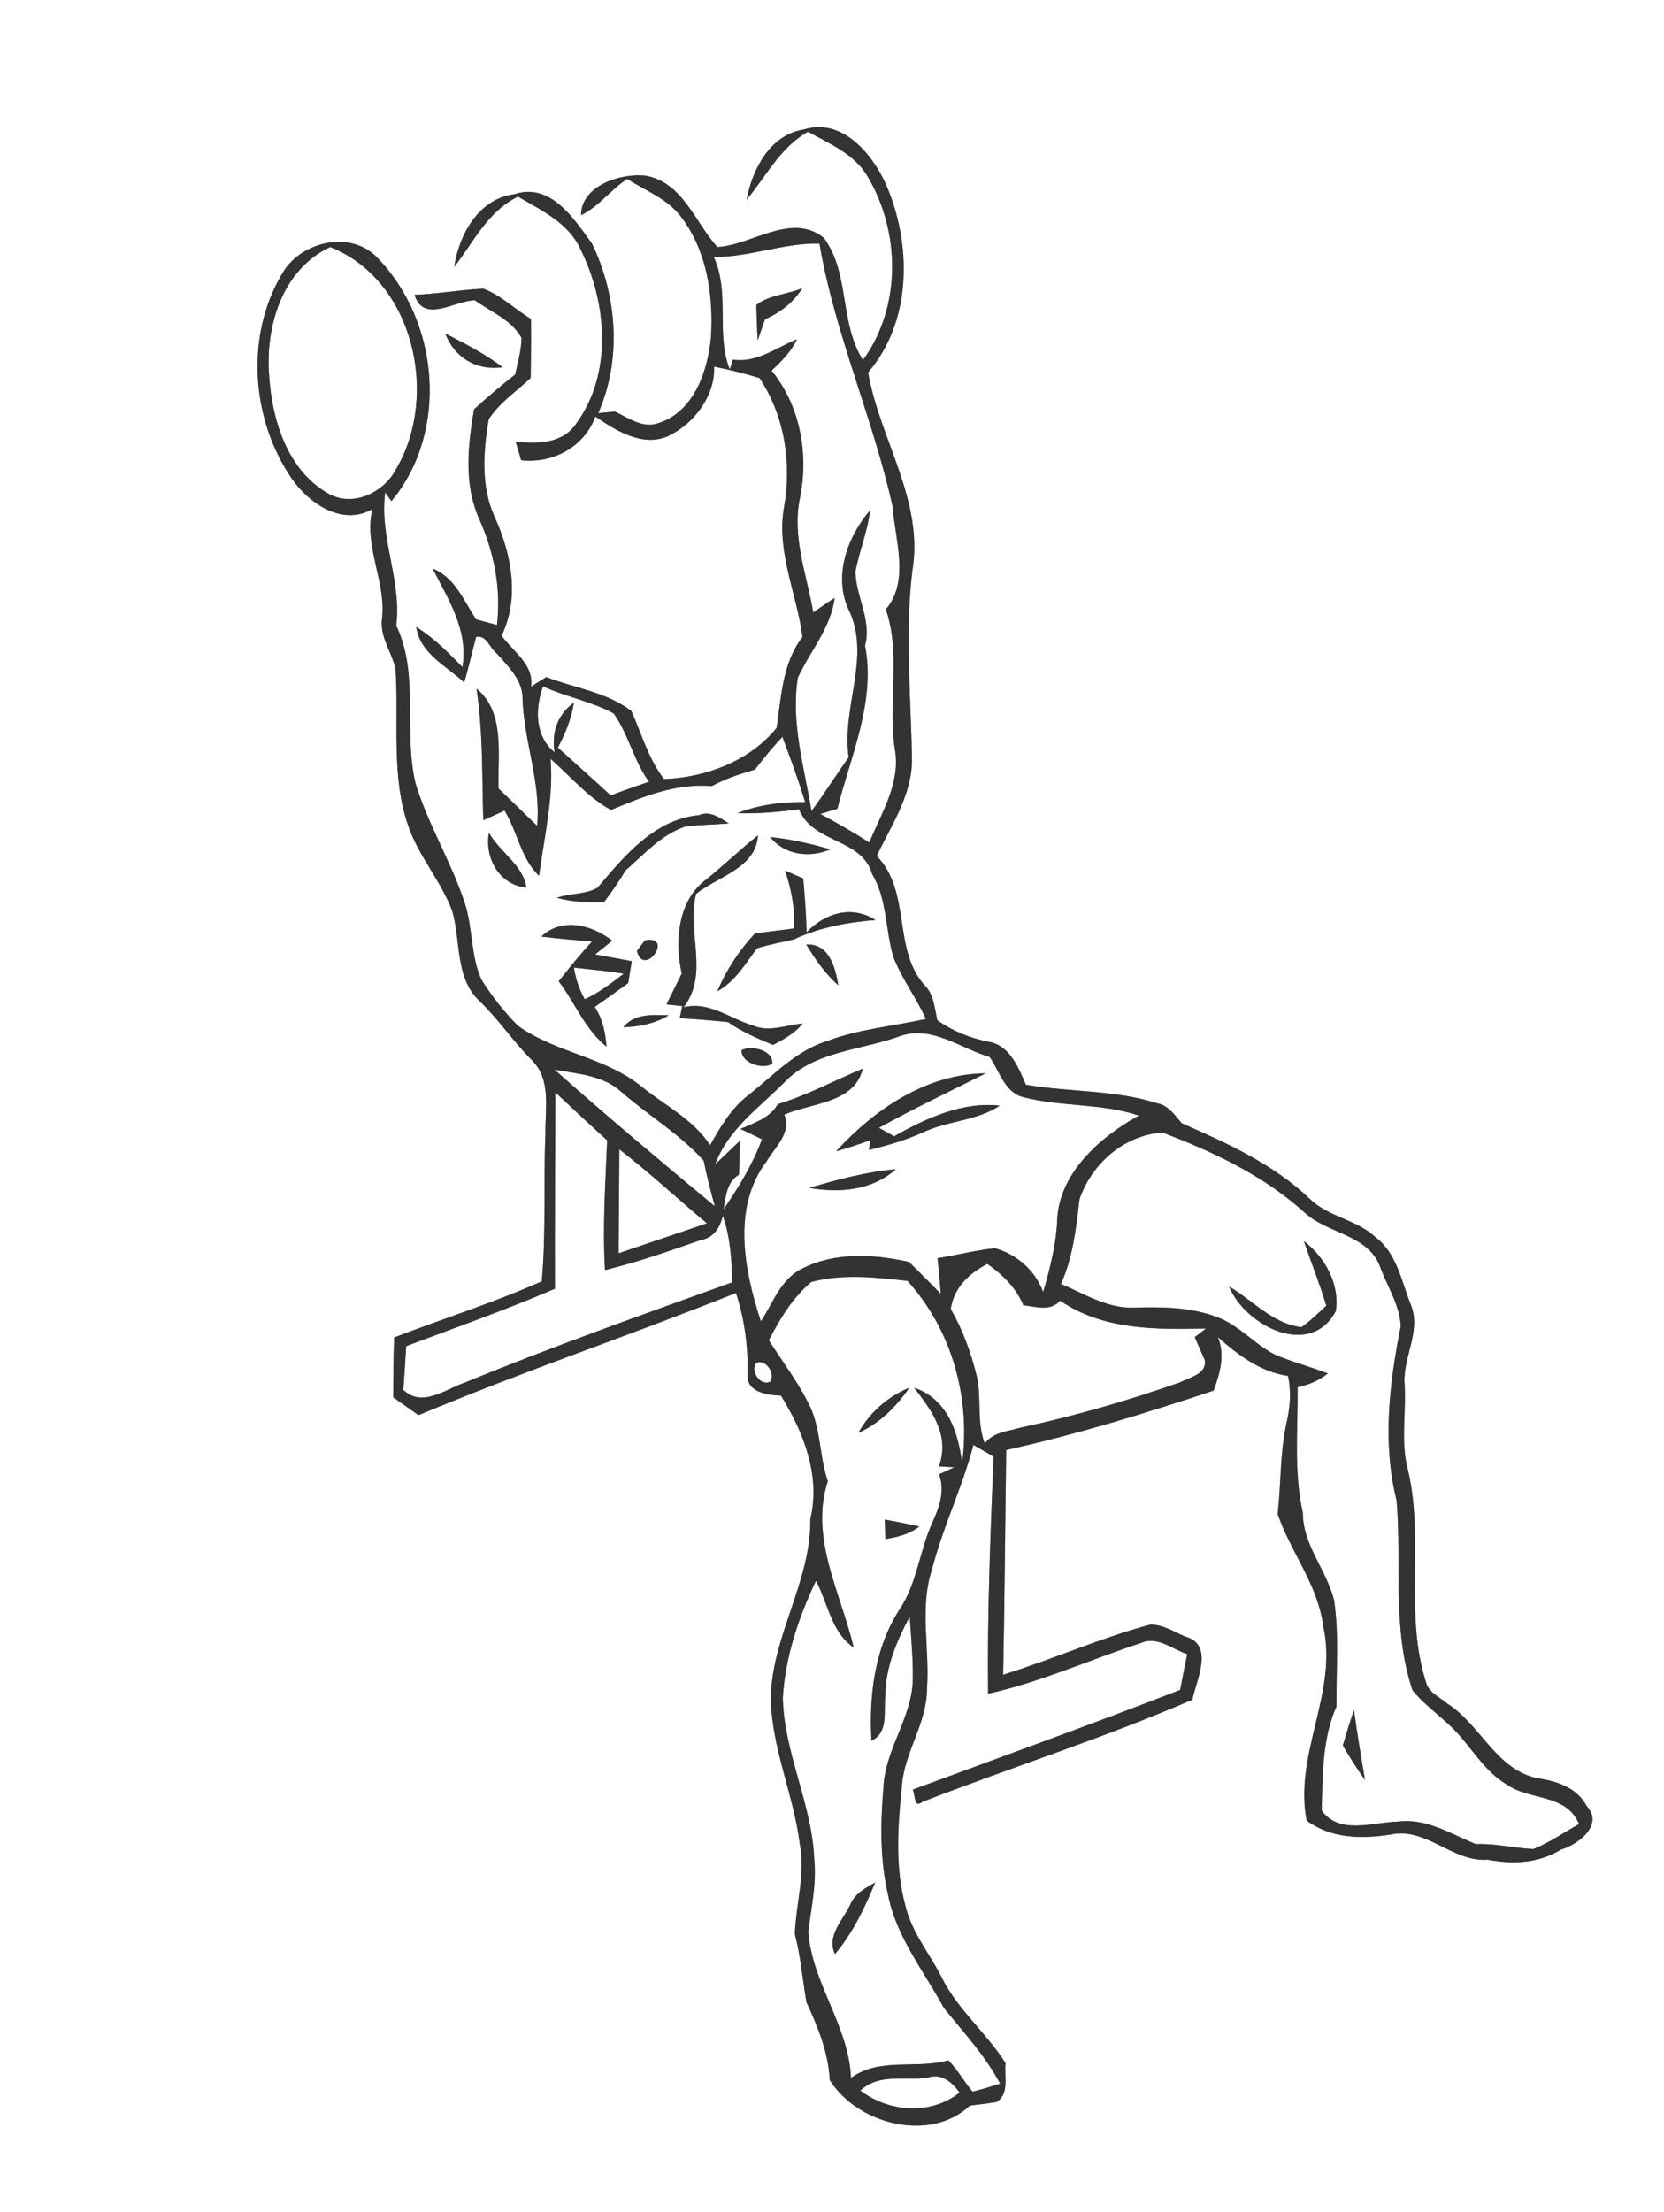 <?xml version="1.0" encoding="UTF-8" ?>
<!DOCTYPE svg PUBLIC "-//W3C//DTD SVG 1.1//EN" "http://www.w3.org/Graphics/SVG/1.1/DTD/svg11.dtd">
<svg width="207pt" height="275pt" viewBox="0 0 207 275" version="1.1" xmlns="http://www.w3.org/2000/svg">
<rect x="0" y="0" width="207" height="275" fill="#808080" stroke="none"/>
<g id="#ffffffff">
<path fill="#FFFFFF" opacity="1.00" d=" M 0.00 0.00 L 207.00 0.00 L 207.00 275.00 L 0.00 275.00 L 0.00 0.00 M 92.88 24.82 C 95.33 21.89 97.06 18.31 100.52 16.37 C 103.22 17.89 106.34 19.15 107.96 21.99 C 112.04 28.86 112.14 38.20 107.35 44.77 C 104.40 40.12 105.75 34.01 102.49 29.58 C 98.46 26.32 93.52 30.49 89.23 30.71 C 86.49 27.67 84.96 22.73 80.39 21.85 C 77.22 21.47 72.30 23.08 72.28 26.75 C 74.47 25.69 75.98 23.58 78.02 22.24 C 80.35 23.73 83.15 24.75 84.82 27.08 C 87.96 31.27 88.75 36.76 88.45 41.86 C 88.06 46.08 86.37 51.17 81.91 52.60 C 79.98 53.31 78.17 51.95 76.51 51.17 C 75.99 51.22 74.94 51.31 74.42 51.35 C 77.36 44.72 76.78 36.76 73.65 30.30 C 71.40 27.19 68.50 22.64 63.96 24.15 C 59.55 24.70 57.09 29.18 56.50 33.19 C 58.94 30.05 60.67 26.27 64.44 24.44 C 67.37 26.17 70.76 27.71 72.23 31.02 C 75.51 37.62 76.24 46.41 71.71 52.61 C 70.02 55.18 66.87 55.19 64.15 54.92 C 64.38 55.68 64.60 56.45 64.83 57.21 C 68.75 57.65 72.67 55.58 74.06 51.79 C 76.67 53.54 79.93 55.62 83.14 54.20 C 86.34 52.67 88.98 49.20 88.83 45.57 C 90.73 45.97 92.63 46.41 94.49 47.00 C 97.62 51.72 98.51 57.57 97.53 63.09 C 96.56 68.58 99.13 73.81 99.83 79.18 C 97.31 82.48 97.20 86.61 96.61 90.49 C 93.28 94.61 87.79 96.66 82.60 96.85 C 80.65 94.32 79.82 91.25 78.54 88.39 C 75.50 86.04 71.47 85.54 67.95 84.17 C 67.32 84.56 66.69 84.96 66.06 85.36 C 66.46 82.59 63.79 81.00 62.40 79.02 C 64.66 74.32 63.64 68.96 61.59 64.39 C 59.79 60.55 60.11 56.18 60.79 52.13 C 62.11 50.06 64.24 48.66 66.01 46.99 C 66.05 44.54 66.09 42.10 66.05 39.65 C 64.04 38.44 62.32 36.69 60.10 35.88 C 57.25 36.04 54.43 36.53 51.57 36.65 C 52.69 40.27 56.54 37.37 59.07 37.33 C 61.07 38.77 63.66 39.76 64.88 42.02 C 64.85 43.57 64.41 45.06 64.08 46.56 C 62.32 47.94 60.61 49.38 58.97 50.89 C 58.19 55.42 57.68 60.24 59.63 64.56 C 61.47 68.68 62.36 73.18 61.82 77.69 C 61.17 77.52 59.87 77.18 59.23 77.00 C 57.69 74.69 56.61 71.79 53.82 70.68 C 55.78 74.55 58.28 78.32 57.53 82.92 C 55.75 81.12 53.96 79.28 51.78 77.94 C 52.23 81.23 55.54 82.78 57.74 84.84 C 58.31 82.97 58.71 81.06 59.23 79.18 C 60.54 78.89 60.95 80.64 61.83 81.26 C 63.27 82.92 65.07 84.58 65.01 86.97 C 65.20 92.26 67.32 97.32 66.82 102.66 C 65.21 101.13 63.64 99.55 62.02 98.03 C 61.87 93.90 62.90 88.55 59.28 85.61 C 60.10 91.03 59.95 96.50 60.12 101.96 C 61.00 101.57 61.89 101.17 62.77 100.77 C 64.37 103.39 64.78 106.69 67.06 108.88 C 67.68 104.04 68.89 99.24 68.49 94.33 C 70.95 96.49 73.11 99.10 76.01 100.69 C 80.01 99.01 84.10 97.35 88.55 97.72 C 90.24 96.81 92.06 96.19 93.90 95.68 C 94.99 94.27 96.11 92.89 97.33 91.60 C 98.34 94.28 99.32 96.98 100.17 99.72 C 97.31 99.69 94.44 100.01 91.76 101.08 C 94.32 101.19 96.86 100.92 99.40 100.61 C 101.10 104.85 107.24 104.19 108.49 108.66 C 110.38 111.80 110.12 115.55 111.13 118.95 C 112.19 121.67 113.98 124.02 115.18 126.67 C 111.13 127.57 106.94 127.91 103.03 129.37 C 99.08 130.54 96.24 133.67 93.10 136.14 C 90.98 137.75 89.62 140.09 88.34 142.36 C 86.29 139.24 82.91 137.52 80.04 135.27 C 75.52 131.43 69.24 130.95 64.46 127.54 C 62.72 125.81 61.19 123.85 59.89 121.78 C 58.54 118.80 58.83 115.39 57.83 112.31 C 56.16 107.19 53.28 102.57 51.70 97.42 C 50.14 90.94 52.21 83.91 49.29 77.76 C 49.99 72.13 47.16 66.88 47.92 61.20 L 48.69 62.30 C 55.88 53.65 54.64 39.95 46.95 32.05 C 43.65 28.53 37.34 30.03 35.10 34.02 C 30.47 41.76 31.25 52.18 36.32 59.53 C 38.44 62.58 42.59 65.44 46.32 63.29 C 45.21 68.02 48.14 72.41 47.50 77.11 C 47.31 79.26 48.72 81.08 49.20 83.11 C 49.65 89.68 48.58 96.54 50.86 102.88 C 52.18 106.56 54.86 109.54 56.24 113.20 C 57.35 116.90 56.57 121.47 59.59 124.38 C 62.01 126.68 63.85 129.50 66.22 131.85 C 68.62 134.31 67.79 137.95 67.85 141.03 C 67.59 147.11 67.95 153.22 67.39 159.29 C 61.41 161.96 55.13 163.91 49.03 166.27 C 48.95 168.75 48.92 171.23 48.92 173.71 C 49.97 174.44 51.01 175.18 52.06 175.92 C 65.08 170.47 78.46 165.96 91.56 160.73 C 92.64 164.08 93.11 167.55 92.98 171.07 C 93.01 173.10 95.56 173.45 97.15 173.49 C 99.96 178.04 102.10 183.41 100.81 188.82 C 100.91 196.60 96.03 203.34 95.89 211.07 C 95.98 217.30 98.72 223.07 99.49 229.20 C 100.22 232.95 99.01 236.70 98.88 240.43 C 99.61 243.21 99.84 246.08 100.32 248.90 C 101.76 251.99 103.04 255.13 103.23 258.59 C 106.68 264.08 115.70 266.41 120.65 261.75 C 121.75 261.63 122.86 261.48 123.96 261.31 C 125.63 260.28 124.89 258.08 125.09 256.48 C 122.71 252.69 119.12 249.83 117.13 245.79 C 115.63 242.82 113.38 240.17 112.62 236.86 C 111.31 232.00 111.69 226.90 112.20 221.96 C 112.52 217.77 115.31 214.21 115.31 209.97 C 115.69 205.03 114.35 199.93 115.93 195.13 C 117.28 189.84 119.72 184.90 121.09 179.62 C 121.92 180.10 122.76 180.58 123.60 181.07 C 123.20 190.89 122.81 200.71 122.92 210.55 C 129.47 209.10 135.60 206.31 141.95 204.24 C 143.98 203.34 145.84 205.03 147.69 205.63 C 147.39 207.11 147.09 208.60 146.81 210.08 C 135.77 214.36 124.63 218.38 113.53 222.48 C 113.90 223.01 113.60 224.90 114.77 223.98 C 125.92 219.66 137.37 216.03 148.33 211.29 C 148.86 208.74 151.09 204.44 147.41 203.44 C 146.03 202.84 144.66 201.95 143.11 201.96 C 136.87 203.62 130.96 206.29 124.79 208.19 C 124.98 198.88 125.04 189.56 125.17 180.25 C 133.92 178.33 142.48 175.69 150.97 172.87 C 151.77 170.73 152.42 168.45 151.50 166.22 C 154.01 168.43 156.81 170.56 160.23 171.04 C 160.66 173.03 160.48 175.04 160.02 177.00 C 159.22 180.69 159.37 184.48 158.94 188.21 C 160.57 192.97 163.96 197.02 164.60 202.11 C 166.50 210.35 160.93 218.04 162.55 226.32 C 165.58 228.56 169.33 228.62 172.91 228.07 C 177.42 227.05 180.64 231.51 185.06 231.18 C 188.20 231.77 191.38 231.65 194.17 229.93 C 196.32 229.31 199.55 226.84 197.39 224.53 C 196.13 222.15 193.58 221.40 191.11 221.03 C 186.06 219.87 184.16 214.41 180.09 211.81 C 179.22 211.05 178.00 210.56 177.51 209.47 C 174.60 200.85 177.20 191.61 175.18 182.86 C 174.18 179.25 174.98 175.53 174.72 171.87 C 174.57 168.60 176.84 165.38 175.49 162.16 C 174.33 159.25 173.77 155.81 171.12 153.81 C 168.78 151.61 165.29 151.30 162.97 149.07 C 158.46 144.74 152.68 142.12 147.02 139.64 C 146.14 138.64 145.34 137.39 143.92 137.14 C 138.64 135.47 133.03 135.78 127.62 134.85 C 126.69 132.70 125.62 129.96 123.00 129.51 C 120.70 129.06 118.52 128.20 116.61 126.83 C 116.26 125.41 116.21 123.84 115.21 122.69 C 110.92 118.21 113.47 110.94 109.06 106.40 C 110.88 102.59 113.39 98.93 113.45 94.55 C 113.33 86.74 112.56 78.86 113.48 71.05 C 115.00 62.30 109.45 54.65 107.99 46.30 C 113.52 39.88 113.44 30.21 110.15 22.78 C 108.39 18.97 104.65 14.60 99.95 16.11 C 95.78 16.77 93.59 21.05 92.88 24.82 M 55.39 41.46 C 56.54 44.49 59.34 46.13 62.54 45.65 C 60.32 44.00 57.85 42.71 55.39 41.46 M 74.34 110.35 C 72.85 111.23 70.90 111.02 69.28 111.61 C 71.18 112.15 73.16 112.18 75.11 112.19 C 76.07 110.90 77.00 109.59 77.82 108.20 C 80.16 106.17 82.29 103.71 85.33 102.72 C 87.10 102.52 88.88 102.52 90.66 102.36 C 89.55 101.67 88.32 100.73 86.93 101.34 C 81.45 101.84 77.65 106.42 74.34 110.35 M 65.47 110.34 C 65.14 107.62 62.14 105.88 60.82 103.52 C 60.27 106.65 62.07 109.98 65.47 110.34 M 87.94 109.27 C 84.33 111.83 83.89 117.01 84.81 121.02 C 84.18 122.30 83.54 123.58 82.91 124.86 L 84.88 125.07 C 84.80 125.44 84.64 126.19 84.55 126.57 C 86.56 126.70 88.57 126.84 90.57 127.06 C 92.29 128.27 94.23 129.10 96.17 129.90 C 97.52 129.18 98.88 128.44 99.86 127.24 C 97.82 127.40 95.66 128.37 93.66 127.48 C 90.78 126.64 88.23 124.43 85.04 125.22 C 88.29 120.98 85.36 115.87 86.60 111.11 C 89.31 108.95 94.06 107.91 94.29 103.84 C 92.11 105.58 90.10 107.51 87.94 109.27 M 95.82 104.06 C 97.64 106.33 100.74 106.68 103.31 105.58 C 100.85 104.90 98.37 104.30 95.82 104.06 M 97.66 108.22 C 98.45 110.54 98.92 112.96 98.76 115.42 C 97.14 115.63 95.53 115.84 93.92 116.03 C 91.95 118.14 90.36 120.58 89.23 123.23 C 91.44 122.02 92.70 119.83 94.17 117.89 C 95.66 117.40 97.21 117.15 98.73 116.79 C 101.93 115.29 105.42 114.64 108.92 114.37 C 105.95 112.50 102.64 113.48 100.34 115.90 C 100.29 113.66 100.12 111.44 99.92 109.21 C 99.17 108.88 98.41 108.55 97.66 108.22 M 67.34 116.43 C 69.44 116.68 71.55 116.87 73.65 117.04 C 72.18 118.62 70.83 120.30 69.50 121.99 C 71.54 124.66 72.79 127.99 75.46 130.12 C 75.30 128.39 74.98 126.65 73.98 125.18 C 75.38 124.21 76.76 123.20 78.15 122.21 C 78.30 121.30 78.45 120.39 78.59 119.49 C 77.07 119.20 75.55 118.92 74.03 118.65 C 74.56 118.22 75.63 117.37 76.16 116.94 C 73.63 114.97 69.91 113.99 67.34 116.43 M 80.22 116.90 C 79.97 117.23 79.48 117.88 79.23 118.21 C 80.09 121.63 83.96 116.22 80.22 116.90 M 100.30 117.41 C 101.41 119.26 102.66 121.05 104.29 122.49 C 103.88 120.19 103.17 117.30 100.30 117.41 M 77.55 127.70 C 79.53 127.64 81.48 127.24 83.19 126.21 C 81.21 126.18 78.93 125.94 77.55 127.70 M 92.26 130.54 C 92.13 132.11 94.87 133.01 96.06 132.24 C 96.27 130.57 93.47 129.91 92.26 130.54 Z" />
<path fill="#FFFFFF" opacity="1.00" d=" M 41.08 30.71 C 51.46 34.83 54.68 49.14 49.27 58.32 C 47.73 61.28 43.80 63.15 40.72 61.29 C 35.78 58.41 33.86 52.30 33.50 46.89 C 32.95 40.70 35.04 33.53 41.08 30.71 Z" />
<path fill="#FFFFFF" opacity="1.00" d=" M 88.79 31.94 C 93.26 31.98 97.48 30.18 101.94 30.28 C 103.85 41.49 108.59 51.93 111.05 63.00 C 111.34 67.14 113.20 72.23 110.20 75.75 C 112.12 81.36 110.42 87.31 111.31 93.07 C 112.08 97.31 109.68 101.00 108.14 104.73 C 106.16 103.46 104.11 102.30 102.04 101.18 C 102.57 101.02 103.64 100.70 104.17 100.54 C 105.82 93.98 108.96 87.18 107.61 80.25 C 108.46 77.11 106.48 74.19 106.41 71.07 C 106.89 68.50 107.94 66.05 108.24 63.43 C 105.45 66.70 103.71 71.41 105.47 75.57 C 108.50 81.51 104.63 87.90 105.58 94.14 C 104.00 96.34 102.57 98.65 100.95 100.82 C 100.04 95.36 98.36 89.82 99.25 84.25 C 100.77 80.95 103.35 78.07 103.83 74.34 C 102.92 74.90 102.05 75.52 101.17 76.13 C 100.37 71.46 98.50 66.76 99.50 61.97 C 100.63 56.47 99.57 50.48 95.98 46.07 C 97.21 44.92 98.42 43.73 99.14 42.18 C 96.54 43.23 94.14 45.14 91.17 44.71 L 90.78 45.93 C 89.02 41.50 90.85 36.40 88.79 31.94 M 94.09 37.91 C 94.12 39.38 94.17 40.84 94.26 42.31 C 94.56 41.43 94.86 40.55 95.17 39.68 C 97.07 38.86 98.71 37.59 99.81 35.82 C 97.97 36.61 95.69 36.65 94.09 37.91 Z" />
<path fill="#FFFFFF" opacity="1.00" d=" M 68.99 93.52 C 66.50 91.50 66.56 88.09 67.55 85.32 C 70.40 86.64 73.59 87.19 76.34 88.69 C 78.21 91.30 78.82 94.58 80.74 97.18 C 79.14 97.72 77.55 98.28 75.98 98.88 C 73.79 96.90 71.60 94.91 69.40 92.94 C 70.33 91.18 71.09 89.32 71.39 87.34 C 69.35 88.83 68.59 91.06 68.99 93.52 Z" />
<path fill="#FFFFFF" opacity="1.00" d=" M 71.40 120.29 C 73.47 120.51 75.54 120.71 77.60 121.04 C 76.06 122.20 74.52 123.44 72.73 124.21 C 72.05 122.98 71.60 121.67 71.40 120.29 Z" />
<path fill="#FFFFFF" opacity="1.00" d=" M 97.53 134.59 C 101.33 130.59 107.22 130.58 112.11 128.75 C 116.04 127.49 119.51 130.35 123.11 131.39 C 124.35 133.17 125.00 135.89 127.39 136.41 C 132.09 137.61 137.05 137.13 141.68 138.68 C 136.72 141.41 131.50 146.05 131.50 152.14 C 131.30 155.03 130.58 157.84 129.77 160.62 C 128.78 157.92 126.50 155.95 123.77 155.17 C 121.36 155.42 119.02 156.03 116.63 156.41 C 116.79 157.89 116.92 159.37 117.04 160.85 C 115.73 159.51 114.41 158.18 113.06 156.87 C 108.69 155.91 103.96 155.62 99.84 157.68 C 97.14 158.96 96.18 161.94 94.65 164.27 C 92.57 157.92 91.02 150.06 95.39 144.33 C 96.46 142.51 98.46 140.89 97.57 138.56 C 100.96 137.08 106.28 137.18 107.33 132.85 C 103.81 134.32 100.43 136.15 96.76 137.26 C 95.78 138.99 93.82 139.59 92.11 140.34 C 92.78 140.66 94.12 141.30 94.79 141.62 C 93.64 144.76 91.87 147.61 90.00 150.36 C 90.29 148.78 90.37 146.94 91.93 146.03 C 91.96 144.98 92.02 142.87 92.05 141.81 C 91.02 142.78 90.00 143.76 88.97 144.74 C 90.55 140.41 94.41 137.73 97.53 134.59 M 104.01 143.12 C 105.44 142.71 106.86 142.25 108.27 141.74 C 108.23 142.04 108.14 142.64 108.10 142.95 C 110.37 142.40 112.63 141.75 114.77 140.79 C 117.85 139.31 121.46 139.37 124.37 137.45 C 119.80 136.91 115.15 139.02 111.23 141.26 C 110.60 140.91 109.97 140.56 109.34 140.20 C 113.69 137.78 118.18 135.67 122.62 133.43 C 115.27 133.48 108.80 137.89 104.01 143.12 M 100.66 147.67 C 104.45 148.32 108.45 148.01 111.44 145.35 C 107.76 145.67 104.19 146.64 100.66 147.67 Z" />
<path fill="#FFFFFF" opacity="1.00" d=" M 68.97 132.96 C 71.84 133.50 75.06 133.66 77.32 135.76 C 80.67 138.68 84.55 140.95 87.54 144.29 C 87.92 146.20 88.41 148.07 88.92 149.95 C 82.19 144.37 75.50 138.76 68.97 132.96 Z" />
<path fill="#FFFFFF" opacity="1.00" d=" M 69.08 135.79 C 71.21 137.80 73.36 139.79 75.53 141.76 C 75.31 147.13 74.94 152.52 75.26 157.89 C 79.30 156.90 83.23 155.53 87.15 154.16 C 88.77 153.90 89.57 152.61 89.92 151.13 C 90.85 153.80 91.04 156.62 91.07 159.42 C 79.93 163.43 68.76 167.38 57.81 171.88 C 55.36 172.72 52.53 175.02 50.17 172.78 C 50.30 170.96 50.42 169.15 50.53 167.34 C 56.72 165.01 62.96 162.81 69.03 160.21 C 69.00 152.07 69.09 143.93 69.08 135.79 Z" />
<path fill="#FFFFFF" opacity="1.00" d=" M 134.28 149.11 C 135.79 144.67 139.81 141.11 144.62 140.79 C 150.95 143.19 157.22 146.14 162.28 150.73 C 165.14 153.39 170.17 153.43 171.69 157.48 C 172.56 159.91 174.16 162.26 174.25 164.88 C 172.83 171.97 171.95 179.42 173.74 186.54 C 174.39 194.41 173.15 202.48 175.72 210.13 C 176.95 211.64 178.52 212.81 179.95 214.13 C 182.67 216.43 184.23 219.89 187.33 221.77 C 190.22 223.87 194.86 222.91 196.43 226.76 C 194.55 227.80 192.77 229.05 190.77 229.86 C 188.37 229.76 186.02 229.14 183.60 229.25 C 180.50 227.99 177.46 226.01 173.95 226.45 C 170.79 226.50 166.66 228.16 164.42 225.08 C 164.53 220.74 164.47 216.16 166.26 212.12 C 166.20 207.73 166.61 203.31 165.96 198.95 C 165.05 195.18 162.08 192.13 162.08 188.10 C 160.92 182.93 161.47 177.67 161.42 172.44 C 162.80 172.17 164.08 171.61 165.19 170.74 C 162.98 169.89 160.68 169.30 158.51 168.36 C 155.97 167.02 154.05 164.67 151.31 163.70 C 148.02 162.46 144.43 162.46 140.97 162.56 C 137.72 162.65 134.87 160.83 131.98 159.61 C 133.47 156.29 133.88 152.68 134.28 149.11 M 162.20 154.29 C 163.12 156.97 164.18 159.60 164.99 162.32 C 163.98 163.23 163.02 164.21 161.90 164.99 C 158.32 164.56 155.86 161.66 152.90 159.93 C 154.89 164.80 163.00 168.96 166.17 162.99 C 166.70 159.64 164.82 156.28 162.20 154.29 M 167.05 216.99 C 167.91 218.44 168.80 219.89 169.80 221.26 C 169.32 218.37 168.82 215.49 168.44 212.59 C 167.92 214.04 167.49 215.51 167.05 216.99 Z" />
<path fill="#FFFFFF" opacity="1.00" d=" M 77.04 142.87 C 80.80 145.78 84.30 149.02 87.94 152.08 C 84.28 153.32 80.61 154.56 76.95 155.80 C 77.00 151.49 77.01 147.18 77.04 142.87 Z" />
<path fill="#FFFFFF" opacity="1.00" d=" M 122.83 157.12 C 124.72 158.45 126.40 160.07 127.30 162.25 C 128.86 162.43 130.62 163.08 131.89 161.69 C 137.24 165.36 143.82 165.29 150.03 165.15 C 149.68 165.42 148.98 165.95 148.63 166.22 C 148.95 166.95 149.58 168.40 149.89 169.12 C 150.11 170.85 147.95 171.22 146.80 171.85 C 140.31 174.11 133.70 176.04 126.98 177.47 C 125.42 177.94 123.56 178.01 122.51 179.45 C 121.46 176.78 122.14 173.84 121.51 171.09 C 120.80 168.18 119.78 165.33 118.27 162.74 C 118.67 160.05 120.53 158.32 122.83 157.12 Z" />
<path fill="#FFFFFF" opacity="1.00" d=" M 95.64 166.60 C 97.03 163.95 98.60 161.28 100.94 159.36 C 104.85 158.33 108.93 158.79 112.89 159.23 C 118.43 165.35 120.76 173.74 119.69 181.91 C 119.19 178.00 117.84 173.89 113.72 172.51 C 115.91 175.34 118.21 178.45 116.80 182.29 C 117.28 182.32 118.23 182.37 118.71 182.40 C 118.08 182.70 117.46 182.99 116.83 183.27 C 117.54 185.26 116.91 187.24 116.08 189.06 C 114.40 192.62 114.14 196.72 111.92 200.05 C 108.79 204.88 108.09 210.77 108.41 216.40 C 110.60 215.33 109.89 212.74 110.14 210.79 C 110.14 207.28 111.56 203.98 113.17 200.95 C 113.34 203.61 113.61 206.28 113.55 208.96 C 113.38 213.60 110.15 217.45 109.91 222.07 C 109.53 226.57 109.44 231.16 110.48 235.58 C 111.51 240.80 114.93 245.03 117.42 249.61 C 119.87 252.65 122.56 255.53 124.41 259.01 C 123.28 259.40 122.14 259.74 120.98 260.02 C 119.93 258.76 119.12 257.31 117.98 256.13 C 113.97 257.25 109.39 255.71 105.86 258.32 C 105.60 251.87 101.03 246.54 100.54 240.15 C 100.92 237.15 101.60 234.15 101.29 231.10 C 101.00 224.23 97.53 217.93 97.38 211.04 C 97.70 205.97 99.33 201.07 101.51 196.51 C 103.00 199.29 103.41 202.93 106.20 204.81 C 104.61 198.06 100.68 191.18 102.98 184.13 C 101.88 180.95 102.15 177.40 100.54 174.39 C 99.15 171.65 97.28 169.19 95.64 166.60 M 106.77 178.13 C 109.42 176.95 111.50 174.86 113.12 172.51 C 110.44 173.61 108.18 175.60 106.77 178.13 M 110.07 188.90 C 110.09 189.51 110.11 190.72 110.13 191.33 C 111.63 191.08 113.14 190.73 114.36 189.76 C 112.93 189.45 111.51 189.16 110.07 188.90 M 105.78 236.75 C 104.89 238.70 102.78 240.60 103.87 242.92 C 106.09 240.28 107.58 237.17 108.87 234.01 C 107.67 234.71 106.34 235.38 105.78 236.75 Z" />
<path fill="#FFFFFF" opacity="1.00" d=" M 94.08 169.43 C 95.26 168.87 96.54 170.80 95.80 171.77 C 94.60 172.37 93.27 170.41 94.08 169.43 Z" />
<path fill="#FFFFFF" opacity="1.00" d=" M 115.43 258.26 C 117.16 257.70 118.41 258.84 119.38 260.13 C 115.76 262.99 110.62 262.59 107.03 259.89 C 109.35 257.68 112.56 258.70 115.43 258.26 Z" />
</g>
<g id="#3c3e3cff">
<path fill="#333333" opacity="1.00" d=" M 92.88 24.82 C 93.59 21.05 95.78 16.77 99.95 16.11 C 104.65 14.60 108.39 18.97 110.15 22.78 C 113.44 30.21 113.52 39.88 107.99 46.30 C 109.45 54.65 115.00 62.30 113.48 71.05 C 112.56 78.86 113.33 86.74 113.45 94.55 C 113.39 98.93 110.88 102.59 109.06 106.40 C 113.47 110.94 110.92 118.21 115.21 122.69 C 116.21 123.84 116.26 125.41 116.61 126.83 C 118.52 128.20 120.70 129.06 123.00 129.51 C 125.62 129.96 126.69 132.70 127.62 134.85 C 133.03 135.78 138.64 135.47 143.92 137.14 C 145.34 137.39 146.14 138.64 147.02 139.64 C 152.68 142.12 158.46 144.74 162.97 149.07 C 165.29 151.30 168.78 151.61 171.12 153.81 C 173.77 155.81 174.33 159.25 175.49 162.16 C 176.84 165.38 174.57 168.60 174.72 171.87 C 174.98 175.53 174.18 179.25 175.18 182.86 C 177.20 191.61 174.60 200.85 177.51 209.47 C 178.00 210.56 179.22 211.05 180.09 211.81 C 184.16 214.41 186.06 219.87 191.11 221.03 C 193.58 221.40 196.13 222.15 197.39 224.53 C 199.55 226.84 196.32 229.31 194.17 229.93 C 191.38 231.65 188.20 231.77 185.06 231.18 C 180.64 231.51 177.42 227.05 172.91 228.07 C 169.33 228.62 165.58 228.56 162.55 226.32 C 160.93 218.04 166.50 210.35 164.60 202.11 C 163.96 197.02 160.57 192.97 158.94 188.21 C 159.37 184.48 159.22 180.69 160.02 177.00 C 160.48 175.04 160.66 173.03 160.23 171.04 C 156.81 170.56 154.01 168.43 151.50 166.22 C 152.42 168.45 151.77 170.73 150.97 172.87 C 142.48 175.69 133.92 178.33 125.17 180.25 C 125.04 189.56 124.98 198.88 124.79 208.19 C 130.96 206.29 136.87 203.62 143.11 201.96 C 144.66 201.95 146.03 202.84 147.41 203.44 C 151.09 204.44 148.86 208.74 148.33 211.29 C 137.37 216.03 125.92 219.66 114.77 223.98 C 113.60 224.90 113.90 223.01 113.53 222.48 C 124.63 218.38 135.77 214.36 146.81 210.08 C 147.09 208.60 147.39 207.11 147.69 205.63 C 145.84 205.03 143.98 203.34 141.95 204.24 C 135.60 206.31 129.47 209.10 122.92 210.55 C 122.81 200.71 123.20 190.89 123.60 181.07 C 122.76 180.58 121.92 180.10 121.09 179.62 C 119.72 184.90 117.28 189.84 115.93 195.13 C 114.35 199.93 115.69 205.03 115.31 209.97 C 115.31 214.21 112.52 217.77 112.20 221.96 C 111.69 226.90 111.31 232.00 112.62 236.86 C 113.38 240.17 115.63 242.82 117.13 245.79 C 119.12 249.83 122.71 252.69 125.09 256.48 C 124.89 258.08 125.63 260.28 123.96 261.31 C 122.86 261.48 121.75 261.63 120.65 261.75 C 115.70 266.41 106.68 264.08 103.23 258.59 C 103.04 255.13 101.76 251.99 100.32 248.90 C 99.84 246.08 99.61 243.21 98.88 240.43 C 99.01 236.70 100.22 232.95 99.49 229.20 C 98.72 223.07 95.98 217.30 95.89 211.07 C 96.03 203.34 100.91 196.60 100.81 188.82 C 102.10 183.41 99.96 178.04 97.15 173.49 C 95.56 173.45 93.01 173.10 92.98 171.07 C 93.11 167.55 92.64 164.08 91.56 160.73 C 78.46 165.96 65.08 170.47 52.06 175.92 C 51.01 175.18 49.97 174.44 48.92 173.71 C 48.92 171.23 48.95 168.75 49.03 166.27 C 55.13 163.91 61.41 161.96 67.39 159.29 C 67.95 153.22 67.59 147.11 67.85 141.03 C 67.79 137.95 68.62 134.31 66.22 131.85 C 63.85 129.50 62.01 126.68 59.59 124.38 C 56.57 121.47 57.35 116.90 56.24 113.20 C 54.86 109.54 52.18 106.56 50.86 102.88 C 48.58 96.54 49.65 89.68 49.20 83.11 C 48.72 81.08 47.31 79.26 47.50 77.11 C 48.14 72.41 45.21 68.02 46.32 63.29 C 42.59 65.44 38.44 62.58 36.32 59.53 C 31.25 52.18 30.47 41.76 35.10 34.02 C 37.34 30.03 43.65 28.53 46.95 32.05 C 54.64 39.95 55.88 53.65 48.69 62.30 L 47.92 61.20 C 47.16 66.88 49.99 72.13 49.29 77.76 C 52.21 83.91 50.14 90.94 51.70 97.42 C 53.28 102.57 56.16 107.19 57.83 112.31 C 58.83 115.39 58.54 118.80 59.89 121.78 C 61.19 123.85 62.72 125.81 64.46 127.54 C 69.24 130.95 75.52 131.43 80.04 135.27 C 82.91 137.52 86.29 139.24 88.34 142.36 C 89.62 140.09 90.98 137.75 93.10 136.14 C 96.24 133.67 99.08 130.54 103.03 129.37 C 106.94 127.91 111.13 127.57 115.18 126.67 C 113.98 124.02 112.19 121.67 111.13 118.95 C 110.12 115.55 110.38 111.80 108.49 108.66 C 107.24 104.19 101.10 104.85 99.40 100.61 C 96.86 100.92 94.32 101.19 91.76 101.08 C 94.44 100.01 97.31 99.69 100.17 99.72 C 99.32 96.98 98.34 94.28 97.33 91.60 C 96.11 92.89 94.99 94.27 93.90 95.68 C 92.06 96.19 90.24 96.81 88.55 97.72 C 84.10 97.35 80.01 99.01 76.01 100.69 C 73.11 99.10 70.95 96.49 68.49 94.33 C 68.89 99.24 67.68 104.04 67.06 108.88 C 64.78 106.69 64.37 103.39 62.77 100.77 C 61.89 101.17 61.00 101.57 60.12 101.96 C 59.95 96.50 60.10 91.03 59.28 85.61 C 62.90 88.55 61.87 93.90 62.02 98.03 C 63.64 99.55 65.21 101.13 66.82 102.66 C 67.32 97.32 65.20 92.26 65.01 86.97 C 65.07 84.58 63.27 82.92 61.83 81.26 C 60.95 80.64 60.54 78.89 59.23 79.18 C 58.71 81.06 58.31 82.97 57.74 84.84 C 55.54 82.78 52.23 81.23 51.78 77.94 C 53.96 79.28 55.75 81.12 57.53 82.92 C 58.28 78.32 55.78 74.55 53.82 70.68 C 56.61 71.79 57.69 74.69 59.23 77.00 C 59.87 77.18 61.17 77.52 61.82 77.69 C 62.36 73.18 61.47 68.68 59.63 64.56 C 57.68 60.24 58.19 55.42 58.97 50.89 C 60.61 49.38 62.32 47.94 64.08 46.56 C 64.41 45.06 64.85 43.57 64.88 42.02 C 63.66 39.76 61.07 38.77 59.07 37.33 C 56.54 37.37 52.69 40.27 51.57 36.65 C 54.43 36.53 57.25 36.04 60.10 35.88 C 62.32 36.69 64.04 38.44 66.05 39.65 C 66.09 42.10 66.05 44.54 66.01 46.99 C 64.24 48.66 62.11 50.06 60.79 52.13 C 60.11 56.18 59.79 60.55 61.59 64.39 C 63.64 68.96 64.66 74.32 62.40 79.02 C 63.79 81.00 66.46 82.59 66.06 85.36 C 66.69 84.96 67.32 84.56 67.95 84.17 C 71.47 85.54 75.50 86.04 78.54 88.39 C 79.82 91.25 80.65 94.32 82.60 96.85 C 87.79 96.66 93.28 94.61 96.61 90.49 C 97.20 86.61 97.31 82.48 99.83 79.18 C 99.13 73.81 96.56 68.58 97.53 63.09 C 98.51 57.57 97.62 51.72 94.49 47.00 C 92.63 46.41 90.73 45.97 88.83 45.57 C 88.98 49.20 86.34 52.67 83.14 54.20 C 79.93 55.62 76.67 53.54 74.06 51.79 C 72.67 55.58 68.75 57.65 64.83 57.21 C 64.60 56.45 64.38 55.68 64.15 54.92 C 66.87 55.19 70.02 55.18 71.71 52.61 C 76.24 46.41 75.51 37.62 72.23 31.02 C 70.76 27.71 67.37 26.17 64.44 24.44 C 60.67 26.27 58.94 30.05 56.50 33.19 C 57.09 29.18 59.55 24.70 63.96 24.15 C 68.50 22.64 71.40 27.19 73.65 30.30 C 76.78 36.76 77.36 44.72 74.42 51.35 C 74.94 51.31 75.99 51.22 76.51 51.17 C 78.17 51.95 79.98 53.31 81.91 52.60 C 86.37 51.17 88.06 46.08 88.45 41.86 C 88.75 36.76 87.96 31.27 84.82 27.08 C 83.15 24.75 80.35 23.73 78.02 22.24 C 75.98 23.58 74.47 25.69 72.28 26.75 C 72.30 23.08 77.22 21.47 80.39 21.85 C 84.96 22.73 86.49 27.67 89.23 30.71 C 93.52 30.49 98.46 26.32 102.49 29.58 C 105.75 34.01 104.40 40.12 107.35 44.77 C 112.14 38.20 112.04 28.86 107.96 21.99 C 106.34 19.15 103.22 17.89 100.52 16.37 C 97.06 18.31 95.33 21.89 92.88 24.82 M 41.08 30.71 C 35.04 33.53 32.95 40.70 33.50 46.89 C 33.86 52.30 35.78 58.41 40.72 61.29 C 43.80 63.15 47.73 61.28 49.27 58.32 C 54.68 49.14 51.46 34.83 41.08 30.71 M 88.79 31.94 C 90.85 36.40 89.02 41.50 90.78 45.93 L 91.17 44.71 C 94.14 45.14 96.54 43.23 99.14 42.18 C 98.42 43.73 97.21 44.92 95.98 46.07 C 99.57 50.48 100.63 56.47 99.50 61.97 C 98.50 66.76 100.37 71.46 101.17 76.13 C 102.05 75.52 102.92 74.90 103.83 74.34 C 103.35 78.07 100.77 80.95 99.25 84.25 C 98.36 89.82 100.04 95.36 100.95 100.82 C 102.57 98.65 104.00 96.34 105.58 94.14 C 104.63 87.90 108.50 81.51 105.47 75.57 C 103.71 71.41 105.45 66.70 108.24 63.43 C 107.94 66.05 106.89 68.50 106.41 71.07 C 106.48 74.19 108.46 77.11 107.61 80.25 C 108.96 87.18 105.82 93.98 104.17 100.54 C 103.64 100.70 102.57 101.02 102.04 101.18 C 104.11 102.30 106.16 103.46 108.14 104.73 C 109.68 101.00 112.08 97.31 111.31 93.07 C 110.42 87.31 112.12 81.36 110.20 75.75 C 113.20 72.23 111.34 67.14 111.05 63.00 C 108.59 51.93 103.85 41.49 101.94 30.28 C 97.48 30.18 93.26 31.98 88.79 31.94 M 68.99 93.52 C 68.59 91.06 69.35 88.83 71.39 87.34 C 71.09 89.32 70.33 91.18 69.40 92.94 C 71.60 94.91 73.79 96.90 75.98 98.88 C 77.55 98.28 79.14 97.72 80.74 97.18 C 78.82 94.58 78.21 91.30 76.34 88.69 C 73.59 87.19 70.40 86.64 67.55 85.32 C 66.56 88.09 66.50 91.50 68.99 93.52 M 97.53 134.59 C 94.41 137.73 90.55 140.41 88.97 144.74 C 90.00 143.76 91.02 142.78 92.05 141.81 C 92.02 142.87 91.96 144.98 91.93 146.03 C 90.37 146.94 90.29 148.78 90.00 150.36 C 91.87 147.61 93.64 144.76 94.79 141.62 C 94.12 141.30 92.78 140.66 92.11 140.34 C 93.82 139.59 95.78 138.99 96.76 137.26 C 100.43 136.15 103.81 134.32 107.33 132.85 C 106.28 137.18 100.96 137.08 97.57 138.56 C 98.46 140.89 96.46 142.51 95.39 144.33 C 91.02 150.06 92.57 157.92 94.65 164.27 C 96.18 161.94 97.14 158.96 99.84 157.68 C 103.96 155.62 108.69 155.91 113.06 156.87 C 114.41 158.18 115.73 159.51 117.04 160.85 C 116.92 159.37 116.79 157.89 116.63 156.41 C 119.02 156.03 121.36 155.42 123.77 155.17 C 126.50 155.95 128.78 157.92 129.77 160.62 C 130.58 157.84 131.30 155.03 131.50 152.14 C 131.50 146.05 136.72 141.41 141.68 138.68 C 137.05 137.13 132.09 137.61 127.39 136.41 C 125.00 135.89 124.35 133.17 123.11 131.39 C 119.51 130.35 116.04 127.49 112.11 128.75 C 107.22 130.58 101.33 130.59 97.53 134.59 M 68.97 132.96 C 75.50 138.76 82.19 144.37 88.92 149.95 C 88.41 148.07 87.92 146.20 87.54 144.29 C 84.55 140.95 80.67 138.68 77.32 135.76 C 75.06 133.66 71.84 133.50 68.97 132.96 M 69.08 135.79 C 69.09 143.93 69.00 152.07 69.03 160.21 C 62.96 162.81 56.72 165.01 50.53 167.34 C 50.42 169.15 50.30 170.96 50.17 172.78 C 52.53 175.02 55.36 172.72 57.81 171.88 C 68.76 167.38 79.93 163.43 91.07 159.42 C 91.04 156.62 90.85 153.80 89.92 151.13 C 89.57 152.61 88.77 153.90 87.15 154.16 C 83.23 155.53 79.30 156.90 75.26 157.89 C 74.94 152.52 75.31 147.13 75.53 141.76 C 73.36 139.79 71.21 137.80 69.08 135.79 M 134.28 149.11 C 133.88 152.68 133.47 156.29 131.98 159.61 C 134.87 160.83 137.72 162.65 140.97 162.56 C 144.43 162.46 148.02 162.46 151.31 163.70 C 154.05 164.67 155.97 167.02 158.51 168.36 C 160.68 169.30 162.98 169.89 165.19 170.74 C 164.08 171.61 162.80 172.17 161.42 172.44 C 161.47 177.67 160.92 182.93 162.08 188.10 C 162.08 192.13 165.05 195.18 165.96 198.95 C 166.61 203.31 166.20 207.73 166.26 212.12 C 164.47 216.16 164.53 220.74 164.42 225.08 C 166.66 228.16 170.79 226.50 173.95 226.45 C 177.46 226.01 180.50 227.99 183.60 229.25 C 186.02 229.14 188.37 229.76 190.77 229.86 C 192.77 229.05 194.55 227.80 196.43 226.76 C 194.86 222.91 190.22 223.87 187.33 221.77 C 184.23 219.89 182.67 216.43 179.95 214.13 C 178.52 212.81 176.95 211.64 175.72 210.13 C 173.15 202.48 174.39 194.41 173.74 186.54 C 171.95 179.42 172.83 171.97 174.25 164.88 C 174.16 162.26 172.56 159.91 171.69 157.48 C 170.17 153.43 165.14 153.39 162.28 150.73 C 157.22 146.14 150.95 143.19 144.62 140.79 C 139.81 141.11 135.79 144.67 134.28 149.11 M 77.04 142.87 C 77.01 147.18 77.00 151.49 76.95 155.80 C 80.61 154.56 84.28 153.32 87.94 152.08 C 84.30 149.02 80.80 145.78 77.04 142.87 M 122.83 157.12 C 120.53 158.32 118.67 160.05 118.27 162.74 C 119.78 165.33 120.80 168.18 121.51 171.09 C 122.14 173.84 121.46 176.78 122.51 179.45 C 123.56 178.01 125.42 177.94 126.98 177.47 C 133.70 176.04 140.31 174.11 146.80 171.85 C 147.95 171.22 150.11 170.85 149.89 169.12 C 149.58 168.40 148.95 166.95 148.63 166.22 C 148.98 165.95 149.68 165.42 150.03 165.15 C 143.82 165.29 137.24 165.36 131.89 161.69 C 130.62 163.08 128.86 162.43 127.30 162.25 C 126.40 160.07 124.72 158.45 122.83 157.12 M 95.64 166.60 C 97.28 169.19 99.15 171.65 100.54 174.39 C 102.15 177.40 101.88 180.95 102.98 184.13 C 100.68 191.18 104.61 198.06 106.20 204.81 C 103.41 202.93 103.00 199.29 101.51 196.51 C 99.33 201.07 97.70 205.97 97.38 211.04 C 97.53 217.93 101.00 224.23 101.29 231.10 C 101.60 234.15 100.92 237.15 100.54 240.15 C 101.03 246.54 105.60 251.87 105.86 258.32 C 109.39 255.71 113.97 257.25 117.98 256.13 C 119.12 257.31 119.93 258.76 120.98 260.02 C 122.14 259.74 123.28 259.40 124.41 259.01 C 122.56 255.53 119.87 252.65 117.42 249.61 C 114.93 245.03 111.51 240.80 110.48 235.58 C 109.44 231.16 109.53 226.57 109.91 222.07 C 110.15 217.45 113.38 213.60 113.55 208.96 C 113.61 206.28 113.34 203.61 113.17 200.95 C 111.56 203.98 110.14 207.28 110.14 210.79 C 109.89 212.74 110.60 215.33 108.41 216.40 C 108.09 210.77 108.79 204.88 111.92 200.05 C 114.14 196.72 114.40 192.62 116.08 189.06 C 116.91 187.24 117.54 185.26 116.83 183.27 C 117.46 182.99 118.08 182.70 118.71 182.40 C 118.23 182.37 117.28 182.32 116.80 182.29 C 118.21 178.45 115.91 175.34 113.72 172.51 C 117.84 173.89 119.19 178.00 119.69 181.91 C 120.76 173.74 118.43 165.35 112.89 159.23 C 108.93 158.79 104.85 158.33 100.94 159.36 C 98.60 161.28 97.03 163.95 95.64 166.60 M 94.08 169.43 C 93.27 170.41 94.60 172.37 95.80 171.77 C 96.54 170.80 95.26 168.87 94.08 169.43 M 115.43 258.26 C 112.56 258.70 109.35 257.68 107.03 259.89 C 110.62 262.59 115.76 262.99 119.38 260.13 C 118.41 258.84 117.16 257.70 115.43 258.26 Z" />
<path fill="#333333" opacity="1.00" d=" M 94.09 37.91 C 95.69 36.65 97.97 36.61 99.81 35.82 C 98.71 37.59 97.07 38.86 95.17 39.68 C 94.86 40.55 94.56 41.43 94.26 42.31 C 94.17 40.84 94.12 39.38 94.09 37.91 Z" />
<path fill="#333333" opacity="1.00" d=" M 55.39 41.46 C 57.85 42.71 60.32 44.00 62.54 45.65 C 59.34 46.13 56.54 44.49 55.39 41.46 Z" />
<path fill="#333333" opacity="1.00" d=" M 74.34 110.35 C 77.65 106.42 81.45 101.84 86.93 101.34 C 88.32 100.73 89.55 101.67 90.66 102.36 C 88.88 102.52 87.10 102.52 85.33 102.72 C 82.29 103.71 80.16 106.17 77.82 108.20 C 77.00 109.59 76.07 110.90 75.11 112.19 C 73.16 112.18 71.18 112.15 69.28 111.61 C 70.90 111.02 72.85 111.23 74.34 110.35 Z" />
<path fill="#333333" opacity="1.00" d=" M 65.47 110.34 C 62.07 109.98 60.27 106.65 60.82 103.52 C 62.14 105.88 65.14 107.62 65.47 110.34 Z" />
<path fill="#333333" opacity="1.00" d=" M 87.94 109.27 C 90.10 107.51 92.11 105.58 94.29 103.84 C 94.06 107.91 89.31 108.95 86.60 111.11 C 85.36 115.87 88.29 120.98 85.04 125.22 C 88.23 124.43 90.78 126.64 93.66 127.48 C 95.66 128.37 97.82 127.40 99.86 127.24 C 98.88 128.44 97.52 129.18 96.17 129.90 C 94.23 129.10 92.29 128.27 90.57 127.06 C 88.57 126.84 86.56 126.70 84.55 126.57 C 84.64 126.19 84.80 125.44 84.88 125.07 L 82.91 124.86 C 83.54 123.58 84.18 122.30 84.81 121.02 C 83.89 117.01 84.33 111.83 87.94 109.27 Z" />
<path fill="#333333" opacity="1.00" d=" M 95.82 104.06 C 98.37 104.30 100.85 104.90 103.31 105.58 C 100.74 106.68 97.64 106.33 95.82 104.06 Z" />
<path fill="#333333" opacity="1.00" d=" M 97.66 108.22 C 98.41 108.55 99.17 108.88 99.92 109.21 C 100.12 111.44 100.29 113.66 100.34 115.90 C 102.64 113.48 105.95 112.50 108.92 114.37 C 105.42 114.64 101.93 115.29 98.73 116.79 C 97.21 117.15 95.66 117.40 94.17 117.89 C 92.70 119.83 91.44 122.02 89.23 123.23 C 90.36 120.58 91.95 118.14 93.92 116.03 C 95.53 115.84 97.14 115.63 98.76 115.42 C 98.92 112.96 98.45 110.54 97.66 108.22 Z" />
<path fill="#333333" opacity="1.00" d=" M 67.34 116.43 C 69.91 113.99 73.63 114.97 76.16 116.94 C 75.63 117.37 74.56 118.22 74.03 118.65 C 75.55 118.92 77.07 119.20 78.59 119.49 C 78.45 120.39 78.30 121.30 78.15 122.21 C 76.76 123.20 75.38 124.21 73.98 125.18 C 74.98 126.65 75.30 128.39 75.46 130.12 C 72.79 127.99 71.54 124.66 69.50 121.99 C 70.83 120.30 72.18 118.62 73.65 117.04 C 71.55 116.87 69.44 116.68 67.34 116.43 M 71.40 120.29 C 71.60 121.67 72.05 122.98 72.73 124.21 C 74.52 123.44 76.06 122.20 77.60 121.04 C 75.54 120.71 73.47 120.51 71.40 120.29 Z" />
<path fill="#333333" opacity="1.00" d=" M 80.22 116.90 C 83.96 116.22 80.09 121.63 79.23 118.21 C 79.48 117.88 79.97 117.23 80.22 116.90 Z" />
<path fill="#333333" opacity="1.00" d=" M 100.30 117.41 C 103.17 117.30 103.88 120.19 104.29 122.49 C 102.66 121.05 101.41 119.26 100.30 117.41 Z" />
<path fill="#333333" opacity="1.00" d=" M 77.55 127.70 C 78.93 125.94 81.21 126.18 83.19 126.21 C 81.48 127.24 79.53 127.64 77.55 127.70 Z" />
<path fill="#333333" opacity="1.00" d=" M 92.26 130.54 C 93.47 129.91 96.27 130.57 96.06 132.24 C 94.87 133.01 92.13 132.11 92.26 130.54 Z" />
<path fill="#333333" opacity="1.00" d=" M 104.01 143.12 C 108.80 137.89 115.27 133.48 122.62 133.43 C 118.18 135.67 113.69 137.78 109.34 140.20 C 109.97 140.56 110.60 140.91 111.23 141.26 C 115.15 139.02 119.80 136.91 124.37 137.45 C 121.46 139.37 117.85 139.31 114.77 140.79 C 112.63 141.75 110.37 142.40 108.10 142.95 C 108.14 142.64 108.23 142.04 108.27 141.74 C 106.86 142.25 105.44 142.71 104.01 143.12 Z" />
<path fill="#333333" opacity="1.00" d=" M 100.66 147.67 C 104.19 146.64 107.76 145.67 111.44 145.35 C 108.45 148.01 104.45 148.32 100.66 147.67 Z" />
<path fill="#333333" opacity="1.00" d=" M 162.20 154.29 C 164.82 156.28 166.70 159.64 166.17 162.99 C 163.00 168.96 154.89 164.80 152.90 159.93 C 155.86 161.66 158.32 164.56 161.90 164.99 C 163.02 164.21 163.98 163.23 164.99 162.32 C 164.18 159.60 163.12 156.97 162.20 154.29 Z" />
<path fill="#333333" opacity="1.00" d=" M 106.77 178.13 C 108.18 175.60 110.44 173.61 113.12 172.51 C 111.50 174.86 109.42 176.95 106.77 178.13 Z" />
<path fill="#333333" opacity="1.00" d=" M 110.07 188.90 C 111.51 189.16 112.93 189.45 114.36 189.76 C 113.14 190.73 111.63 191.08 110.13 191.33 C 110.11 190.72 110.09 189.51 110.07 188.90 Z" />
<path fill="#333333" opacity="1.00" d=" M 167.05 216.99 C 167.49 215.51 167.92 214.04 168.44 212.59 C 168.82 215.49 169.32 218.37 169.80 221.26 C 168.80 219.89 167.91 218.44 167.05 216.99 Z" />
<path fill="#333333" opacity="1.00" d=" M 105.78 236.75 C 106.34 235.38 107.67 234.71 108.87 234.01 C 107.58 237.17 106.09 240.28 103.87 242.92 C 102.78 240.60 104.89 238.70 105.78 236.75 Z" />
</g>
</svg>
